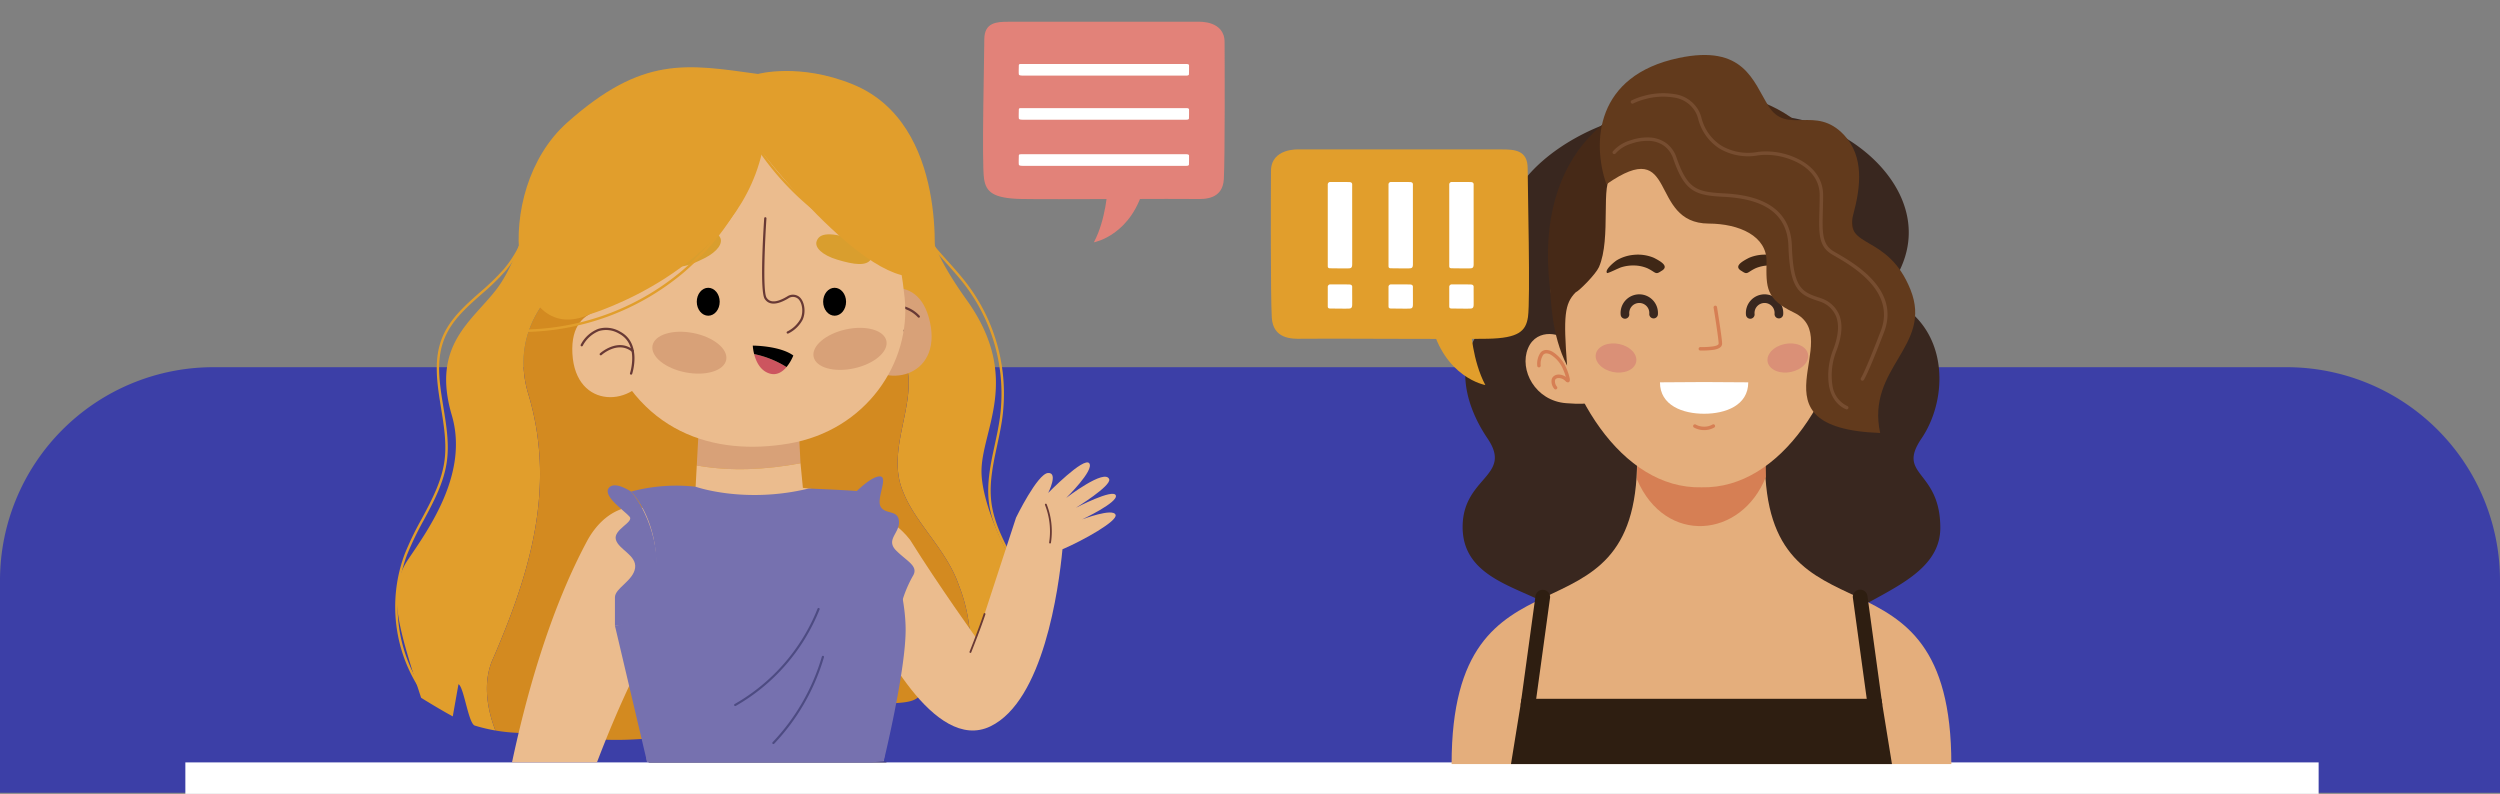 <svg xmlns="http://www.w3.org/2000/svg" xmlns:xlink="http://www.w3.org/1999/xlink" width="714.86" height="227" viewBox="0 0 714.86 227">
  <rect x="0" y="0" width="714.86" height="227" fill="#808080" stroke="none"/>
  <defs>
    <clipPath id="clip-path">
      <rect id="Rectangle_338292" data-name="Rectangle 338292" width="262" height="218" transform="translate(806 3498)" fill="none" stroke="#707070" stroke-width="1"/>
    </clipPath>
    <clipPath id="clip-path-2">
      <rect id="Rectangle_338809" data-name="Rectangle 338809" width="172.448" height="202.762" fill="none"/>
    </clipPath>
  </defs>
  <g id="c2" transform="translate(-705 -3469.292)">
    <g id="Group_982519" data-name="Group 982519" transform="translate(0 -28.708)">
      <g id="Group_982432" data-name="Group 982432" transform="translate(705 3480)">
        <path id="Rectangle_338258" data-name="Rectangle 338258" d="M61,0H653.86a61,61,0,0,1,61,61v60.685a0,0,0,0,1,0,0H0a0,0,0,0,1,0,0V61A61,61,0,0,1,61,0Z" transform="translate(0 123)" fill="#3c3fa7"/>
      </g>
      <rect id="Rectangle_338291" data-name="Rectangle 338291" width="610" height="9" transform="translate(758 3716)" fill="#fff"/>
      <g id="Mask_Group_420" data-name="Mask Group 420" clip-path="url(#clip-path)">
        <g id="Group_982516" data-name="Group 982516" transform="translate(-42.558 41.217)">
          <g id="Group_982514" data-name="Group 982514" transform="translate(848.233 3463)">
            <g id="Group_982518" data-name="Group 982518">
              <path id="Path_204646" data-name="Path 204646" d="M167.75,181.948l-.339-.615c5.593-3.079,7.53-10.123,6.969-15.739-.631-6.306-3.762-12.084-6.523-17.183-2.979-5.5-6.039-11.152-6.805-17.375-.678-5.515.512-11.048,1.665-16.4.55-2.551,1.119-5.188,1.474-7.787a51.319,51.319,0,0,0-10.242-38.238c-1.642-2.115-3.517-4.21-5.331-6.235-5.5-6.143-11.182-12.493-11.627-20.649l.7-.038c.434,7.909,6.036,14.168,11.451,20.219,1.822,2.035,3.707,4.138,5.362,6.273a52.022,52.022,0,0,1,10.384,38.763c-.361,2.624-.932,5.275-1.484,7.839-1.14,5.294-2.319,10.768-1.653,16.166.749,6.091,3.778,11.685,6.707,17.1,2.81,5.188,5.976,11.032,6.621,17.477.584,5.845-1.456,13.19-7.327,16.424" transform="translate(21.044 6.381)" fill="#e19e2c"/>
              <path id="Path_204647" data-name="Path 204647" d="M187.66,148.684c-5.449-9.02-9.282-19.88-9.381-26.4-.182-12.077,11.82-26.9-4.283-49.367-11.616-16.209-10.621-22.076-10.621-22.076L50.2,42.971S46.64,60.781,39.546,69.986s-18.614,16-12.731,35.961c4.828,16.374-6.318,32.133-12.39,41.076-5.98,8.81-3.446,18.118,3.617,39.712,0,0,5,3.129,9.047,5.319l1.631-9.2c1.541.662,2.831,11.269,4.672,11.83a48.455,48.455,0,0,0,5.88,1.4c-2.785-7.271-3.434-14.757-.561-20.787,10.647-24.633,17.987-49.216,9.87-75.789-5.812-19.935,9.377-35.738,25.851-39.325,23.068-4.8,42,8.262,61.965,16.859,6.644,2.124,15.491,4.214,18.9,10.837,6.8,12.133-5.1,26.773.607,40.035,3.44,8.846,12.371,16.5,15.829,26.456,3.966,9.953,4.237,20.5,1.91,30.872l.351.69a20.861,20.861,0,0,0,18.835-6.025c1.91-1.967,4.381-15.416-5.167-31.224" transform="translate(1.701 6.578)" fill="#e19e2c"/>
              <path id="Path_204648" data-name="Path 204648" d="M168.3,152.216c-3.457-9.959-12.389-17.61-15.829-26.456-5.71-13.262,6.189-27.9-.607-40.035-3.407-6.623-12.254-8.713-18.9-10.837C113,66.291,94.07,53.23,71,58.029,54.526,61.616,39.339,77.419,45.15,97.354c8.117,26.574.776,51.156-9.87,75.789-2.874,6.03-2.224,13.516.561,20.787a48,48,0,0,0,11.249.618l2.84-19.964,5.325,19.9s11.431,6.3,52.056-2.731,47.719-2.43,50.851-9.345-4.545-32.006-4.545-32.006l16.594,32.691c2.328-10.377,2.056-20.919-1.91-30.872" transform="translate(5.133 8.733)" fill="#d38a20"/>
              <path id="Path_204649" data-name="Path 204649" d="M115.1,110.763,114.593,101l-28.677,1.474-.478,8.924c9.886,1.757,19.774,1.2,29.662-.631" transform="translate(13.125 15.491)" fill="#d8a178"/>
              <path id="Path_204650" data-name="Path 204650" d="M138.908,119.235l-21.153-2.75-.681-7.023c-9.888,1.833-19.775,2.389-29.663.632l-.325,6.083s-9.565,4.026-12.978,4.868c.1,15.53-2.7,58.125-.925,73.774l67.682-.179s2-18.486,2.8-25.1c2.555-21.258-4.752-50.306-4.752-50.306" transform="translate(11.151 16.792)" fill="#ebbc8e"/>
              <path id="Path_204651" data-name="Path 204651" d="M76.875,88.476,70.159,71.74s-16.406-4.11-15.546,12.195S72.6,99.3,76.875,88.476" transform="translate(8.384 10.926)" fill="#ebbc8e"/>
              <path id="Path_204652" data-name="Path 204652" d="M125.682,86.061l2.022-17.92s14.722-8.325,18.228,7.622-13.254,19.592-20.251,10.3" transform="translate(19.307 10.111)" fill="#d8a178"/>
              <path id="Path_204653" data-name="Path 204653" d="M130.924,85.412a.326.326,0,0,0,.217-.505c-.048-.072-4.781-7.229.012-11.728a7.24,7.24,0,0,1,5.339-2.248,9.023,9.023,0,0,1,5.6,2.828.327.327,0,0,0,.491-.43,9.532,9.532,0,0,0-6.05-3.05A7.871,7.871,0,0,0,130.7,72.7c-5.2,4.882-.157,12.494-.106,12.57a.327.327,0,0,0,.325.14" transform="translate(19.717 10.772)" fill="#683935"/>
              <path id="Path_204654" data-name="Path 204654" d="M137.805,76.994a.327.327,0,0,0,.1-.614c-.061-.031-6.13-3.073-9.47,1.617a.327.327,0,1,0,.532.38c3.014-4.233,8.583-1.442,8.639-1.414a.321.321,0,0,0,.2.031" transform="translate(19.72 11.557)" fill="#683935"/>
              <path id="Path_204655" data-name="Path 204655" d="M138.774,37.074S146.6,52.56,149.043,76.1c1.9,18.37-10.9,37.871-33.177,41.651-20.938,3.553-43.719-2.664-53.354-31.549S59.748,32.812,85.9,23.462s45.5-4.162,52.878,13.613" transform="translate(8.965 2.878)" fill="#ebbc8e"/>
              <path id="Path_204656" data-name="Path 204656" d="M95.549,84.9c-.606,3.108-5.813,4.708-11.632,3.575s-10.046-4.571-9.44-7.678,5.812-4.707,11.631-3.574S96.153,81.8,95.549,84.9" transform="translate(11.432 11.784)" fill="#d8a178"/>
              <path id="Path_204657" data-name="Path 204657" d="M135.211,79.593c.681,3.066-3.422,6.586-9.164,7.862s-10.949-.175-11.63-3.242,3.422-6.586,9.163-7.862,10.949.175,11.631,3.242" transform="translate(17.565 11.635)" fill="#d8a178"/>
              <path id="Path_204658" data-name="Path 204658" d="M79.129,61.137s-3.26-2.877,3.6-6.513,9.28-2.848,10.4-1.046c1.022,1.643-.543,4.12-4.438,6.083-4.676,2.357-7.793,3.132-9.563,1.477" transform="translate(12.037 7.974)" fill="#d99e2e"/>
              <path id="Path_204659" data-name="Path 204659" d="M130.682,59.885s2.438-3.309-5.157-5.768-9.745-1.317-10.376.609c-.575,1.758,1.577,3.92,5.862,5.219,5.144,1.561,8.371,1.825,9.671-.06" transform="translate(17.675 8.075)" fill="#d99e2e"/>
              <path id="Path_204660" data-name="Path 204660" d="M123.317,69.945c.007,2.206-1.454,4-3.264,4.005s-3.283-1.778-3.291-3.983,1.455-4,3.264-4.005,3.284,1.778,3.291,3.983" transform="translate(17.937 10.11)"/>
              <path id="Path_204661" data-name="Path 204661" d="M91.993,69.945c.008,2.206-1.454,4-3.264,4.005s-3.283-1.778-3.291-3.983,1.455-4,3.264-4.005,3.284,1.778,3.291,3.983" transform="translate(13.125 10.11)"/>
              <path id="Path_204662" data-name="Path 204662" d="M71.113,89.288a.327.327,0,0,1-.344-.429c.028-.082,2.687-8.239-3.129-11.3A7.237,7.237,0,0,0,61.9,76.81a9.023,9.023,0,0,0-4.642,4.213.327.327,0,0,1-.588-.285,9.522,9.522,0,0,1,5.021-4.548,7.871,7.871,0,0,1,6.26.788c6.309,3.324,3.474,12,3.444,12.09a.326.326,0,0,1-.276.22" transform="translate(8.7 11.629)" fill="#683935"/>
              <path id="Path_204663" data-name="Path 204663" d="M61.72,83.1a.327.327,0,0,1-.255-.565c.05-.047,5.092-4.594,9.559-.96a.327.327,0,0,1-.412.508c-4.032-3.279-8.658.892-8.7.933a.325.325,0,0,1-.188.084" transform="translate(9.426 12.292)" fill="#683935"/>
              <path id="Path_204664" data-name="Path 204664" d="M108.968,81.764a.325.325,0,0,1-.137-.619,8.763,8.763,0,0,0,3.76-3.547c.9-1.826.606-4.563-.608-5.743a2.286,2.286,0,0,0-2.856-.164c-.036.018-.092.053-.17.1-3.983,2.33-5.785,1.3-6.6.016-1.489-2.349-.27-20.936-.126-23.048a.325.325,0,0,1,.648.045c-.389,5.679-1.137,20.82.025,22.656.958,1.51,2.884,1.435,5.724-.228.088-.051.153-.09.2-.112a2.917,2.917,0,0,1,3.609.272c1.415,1.376,1.762,4.411.738,6.495a9.254,9.254,0,0,1-4.071,3.851.322.322,0,0,1-.133.03" transform="translate(15.611 7.42)" fill="#683935"/>
              <path id="Path_204665" data-name="Path 204665" d="M103.979,87.923c2.118.692,3.775-.442,4.936-1.816A28.03,28.03,0,0,0,99.66,82.4c.509,2,1.667,4.658,4.319,5.525" transform="translate(15.309 12.635)" fill="#cc555f"/>
              <path id="Path_204666" data-name="Path 204666" d="M99.319,80.3a13.5,13.5,0,0,0,.393,2.418,28.03,28.03,0,0,1,9.255,3.709,12.732,12.732,0,0,0,1.951-3.306c-3.955-2.846-11.6-2.821-11.6-2.821" transform="translate(15.257 12.313)"/>
              <path id="Path_204667" data-name="Path 204667" d="M61.653,81.925s41.419-12.259,49.233-46.289c0,0,36.052,46.671,49.1,33.044,0,0,4.711-41.154-23.159-52.5-15.29-6.221-27.1-2.961-27.1-2.961-20.532-2.831-33.01-5.264-54.552,13.891-22.182,19.722-16.16,65.23,6.481,54.811" transform="translate(6.341 1.714)" fill="#e19e2c"/>
              <path id="Path_204668" data-name="Path 204668" d="M18.264,185.544A43.146,43.146,0,0,1,13.426,146a87.381,87.381,0,0,1,4.812-9.959c2.834-5.286,5.766-10.753,6.553-16.726.652-4.95-.19-10.122-1.006-15.123-1.1-6.772-2.243-13.773.4-20.162,2.17-5.25,6.517-9.093,10.722-12.81a68.519,68.519,0,0,0,6.843-6.637,33.067,33.067,0,0,0,7.6-24.3l.7-.07a33.777,33.777,0,0,1-7.762,24.821,69.12,69.12,0,0,1-6.912,6.707C31.035,75.576,26.941,79.2,24.831,84.3c-2.566,6.205-1.492,12.8-.354,19.781.823,5.052,1.673,10.274,1.008,15.327-.8,6.1-3.765,11.625-6.63,16.966a87.064,87.064,0,0,0-4.775,9.877,42.438,42.438,0,0,0,4.759,38.9Z" transform="translate(1.641 6.155)" fill="#e19e2c"/>
              <path id="Path_204669" data-name="Path 204669" d="M42.26,85.18c-.661,0-1.32-.009-1.981-.029l.02-.7A71.609,71.609,0,0,0,88.13,67.676a71.627,71.627,0,0,0,24.345-44.457l.7.093a72.343,72.343,0,0,1-24.588,44.9A72.4,72.4,0,0,1,42.26,85.18" transform="translate(6.187 3.544)" fill="#e19e2c"/>
              <path id="Path_204670" data-name="Path 204670" d="M149.175,66.937A78.731,78.731,0,0,1,92.5,15.4l.666-.217a78.015,78.015,0,0,0,56.163,51.074Z" transform="translate(14.209 2.309)" fill="#e19e2c"/>
              <path id="Path_204671" data-name="Path 204671" d="M86.642,186.7c6.381-.546,12.771-.991,19.181-1.147,11.772-.287,24.785.082,37.141,2.594-.76-2.959-1.234-4.672-1.234-4.672l-67.682-.18c-.689.769-1.432,1.68-2.21,2.706q7.4.277,14.8.7" transform="translate(11.035 28.134)" fill="#42354c"/>
              <path id="Path_204672" data-name="Path 204672" d="M105.383,185.306a2.185,2.185,0,0,0-3.507.058q1.739-.038,3.507-.058" transform="translate(15.65 28.312)" fill="#2f2537"/>
              <path id="Path_204673" data-name="Path 204673" d="M116.367,118.767c9.976,1.812,19.776,5.479,25.3,12.6,8.224,13.172,19.027,28.2,19.027,28.2l11.288-34.53s6.115-12.564,9.146-12.762.045,5.7.045,5.7,10.257-10.473,11.748-8.476-6.593,9.9-6.593,9.9,11.091-8.544,12.293-5.341c.633,1.914-9.529,8.168-9.529,8.168s10.62-5.55,11.413-3.561-9.626,6.88-9.626,6.88,8.889-3.394,9.563-1.291c.572,1.782-9.25,7.3-15.185,9.829-1.086,11.367-5.455,43.369-20.63,50.647-16.068,7.707-32.15-24.652-36.147-33.406" transform="translate(17.876 16.758)" fill="#ebbc8e"/>
              <path id="Path_204674" data-name="Path 204674" d="M153.3,157.983a.254.254,0,0,1-.1-.02.26.26,0,0,1-.147-.339c.028-.068,2.783-7.006,4.038-10.845a.261.261,0,1,1,.5.163c-1.26,3.854-4.022,10.807-4.049,10.876a.262.262,0,0,1-.242.165" transform="translate(23.509 22.497)" fill="#683935"/>
              <path id="Path_204675" data-name="Path 204675" d="M124.43,117.689s4.716-4.978,7.336-4.978-1.047,6.288.262,8.646,4.978.786,5.24,4.191-3.929,5.241-.786,8.384,6.55,4.454,4.716,7.336a34.55,34.55,0,0,0-3.144,7.6Z" transform="translate(19.114 17.291)" fill="#7671af"/>
              <path id="Path_204676" data-name="Path 204676" d="M63.239,195.314c15.8-42.16,29.177-55.586,29.177-55.586l-9.2-14.522a10.858,10.858,0,0,0-5.888-4.538c-4.426-1.405-11.264.766-15.91,8.893-10.928,20.194-17.864,45.113-22.139,65.765q11.976-.232,23.961-.013" transform="translate(6.034 18.452)" fill="#ebbc8e"/>
              <path id="Path_204677" data-name="Path 204677" d="M65.154,155.062l9.17,38.9c7.368,1.817,18.067,2.318,28.791,2.209,1.245-.051,2.49-.1,3.735-.132,1.6-.039,3.221-.063,4.859-.075,16.173-.593,30.3-2.182,30.3-2.182s6.445-26.4,6.266-38.068c-.262-17.161-11.069-38.908-13.951-39.17s-13.756-.72-13.756-.72c-18.34,4.454-32.338-.505-32.338-.505a49.474,49.474,0,0,0-18.457,1.389s7.7,7.565,7.172,22.5-11.79,15.851-11.79,15.851" transform="translate(10.009 17.646)" fill="#7671af"/>
              <path id="Path_204678" data-name="Path 204678" d="M95.005,173.384a.311.311,0,0,1-.155-.58,54.745,54.745,0,0,0,23.711-27.3.312.312,0,0,1,.579.231A55.375,55.375,0,0,1,95.16,173.344a.3.3,0,0,1-.155.04" transform="translate(14.547 22.299)" fill="#4d4b82"/>
              <path id="Path_204679" data-name="Path 204679" d="M104.47,182.423a.311.311,0,0,1-.225-.526,60.047,60.047,0,0,0,14.09-24.488.312.312,0,0,1,.6.173A60.669,60.669,0,0,1,104.7,182.326a.307.307,0,0,1-.225.1" transform="translate(16.001 24.123)" fill="#4d4b82"/>
              <path id="Path_204680" data-name="Path 204680" d="M70.05,116.726s-4.88-3.307-6.452-.949,4.716,6.55,6.026,8.121-4.716,3.669-3.93,6.55,6.027,4.454,5.5,8.123-5.765,5.763-5.765,8.383v8.123s11.528.262,12.052-14.673-7.434-23.678-7.434-23.678" transform="translate(9.731 17.632)" fill="#7671af"/>
              <path id="Path_204681" data-name="Path 204681" d="M173.2,130.864a.236.236,0,0,1-.04,0,.262.262,0,0,1-.218-.3,20.733,20.733,0,0,0-1.191-10.731.261.261,0,0,1,.486-.192,21.266,21.266,0,0,1,1.221,11,.26.26,0,0,1-.257.22" transform="translate(26.381 18.331)" fill="#683935"/>
            </g>
          </g>
          <g id="Group_982515" data-name="Group 982515" transform="translate(0 -22.706)">
            <g id="Group_982513" data-name="Group 982513">
              <path id="Path_204741" data-name="Path 204741" d="M218.109,19.435H163.673c-3.347,0-6.916.163-6.916,5.036s-.756,35.212-.084,39.806c.557,3.817,2.538,5.672,10.793,5.835s45.515-.115,49.751,0c2.676.073,7.7.073,8.031-5.684.34-5.863.248-33.866.213-39.143.035-6.254-7.353-5.848-7.353-5.848" transform="translate(872.258 3466.276)" fill="#e28279"/>
              <path id="Path_204742" data-name="Path 204742" d="M187.775,61.132s-.434,8.686-3.908,15.2c0,0,11.075-1.954,14.549-16.721Z" transform="translate(876.479 3472.449)" fill="#e28279"/>
            </g>
            <path id="Path_204743" data-name="Path 204743" d="M213.23,29.9H165.939c-.323,0-.668.01-.668.33s-.074,2.307-.008,2.608c.053.249.245.371,1.042.382s46.428-.006,46.838,0c.26,0,.744,0,.776-.373s.024-2.218.021-2.564c0-.41-.709-.383-.709-.383" transform="translate(873.616 3467.884)" fill="#fff"/>
            <path id="Path_204744" data-name="Path 204744" d="M213.23,40.836H165.939c-.323,0-.668.01-.668.33s-.074,2.307-.008,2.608c.053.249.245.371,1.042.382s46.428-.006,46.838,0c.26,0,.744,0,.776-.373s.024-2.218.021-2.564c0-.41-.709-.383-.709-.383" transform="translate(873.616 3469.564)" fill="#fff"/>
            <path id="Path_204745" data-name="Path 204745" d="M213.23,52.27H165.939c-.323,0-.668.01-.668.33s-.074,2.307-.008,2.608c.053.249.245.371,1.042.382s46.428-.006,46.838,0c.26,0,.744,0,.776-.373s.024-2.218.021-2.564c0-.41-.709-.383-.709-.383" transform="translate(873.616 3471.32)" fill="#fff"/>
          </g>
        </g>
      </g>
      <g id="Group_983805" data-name="Group 983805">
        <g id="Group_983807" data-name="Group 983807" transform="translate(1105.302 3513.723)">
          <g id="Group_983806" data-name="Group 983806" clip-path="url(#clip-path-2)">
            <path id="Path_211269" data-name="Path 211269" d="M87.1,144.242c6.5,20.8,19.142,32.5,41.374,38.1-5.689-8.332-3.685-20.693,5.917-25.991s20.154-10.5,20.131-21.176c-.037-16.647-12.682-14.748-5.372-25.53s7.841-29.03-5.4-37.829c-.188-.125-.364-.25-.547-.375-2.489-2.393-4.263-3-1.434-7.774,18.649-31.45-37.843-62.183-54.253-36.735-3.6-5.069-10.12-10.385-21.371-9.1-7,.8-24.887,8.088-32.836,21.152C20.1,60.7,39.772,60.316,30.253,71.578a15.338,15.338,0,0,0-2.759,2.755c-.115.1-.23.192-.346.284-12.458,9.8-9.409,24.249-2.1,35.032s-6.869,10.941-7.119,24.971c-.258,14.406,14.8,17.184,24.4,22.481s9.083,16.913,3.394,25.245c22.231-5.6,34.874-17.307,41.373-38.1" fill="#39271f" fill-rule="evenodd"/>
            <path id="Path_211270" data-name="Path 211270" d="M86.224,202.762h71.448c0-67.2-53.295-30.942-53.295-86.923H67.808c0,55.981-53.032,19.727-53.032,86.923Z" fill="#e4ae7c" fill-rule="evenodd"/>
            <path id="Path_211271" data-name="Path 211271" d="M47.15,81.794c-.172-1.9-7.936-4.14-10.523,2.07s2.07,15.008,10.868,15.7,6.21-.864,6.21-.864Z" fill="#e4ae7c" fill-rule="evenodd"/>
            <path id="Path_211272" data-name="Path 211272" d="M125.485,81.794c.172-1.9,7.935-4.14,10.522,2.07s-2.069,15.008-10.867,15.7-6.211-.864-6.211-.864Z" fill="#e4ae7c" fill-rule="evenodd"/>
            <path id="Path_211273" data-name="Path 211273" d="M104.674,114.267s-.1,2.6-.036,6.386c-7.008,17.607-28.767,19.588-36.841.733.089-4.176-.022-7.119-.022-7.119Z" fill="#d67f54" fill-rule="evenodd"/>
            <path id="Path_211274" data-name="Path 211274" d="M86.224,123.621c-45.773,1.1-68.884-111.776,0-108.885,68.884-2.891,45.773,109.985,0,108.885" fill="#e4ae7c" fill-rule="evenodd"/>
            <path id="Path_211275" data-name="Path 211275" d="M65.585,74.062a1.237,1.237,0,0,1-2.462.243,5.317,5.317,0,0,1,.153-1.916,5.349,5.349,0,0,1,8.291-2.938,5.342,5.342,0,0,1,2.205,4.692,1.239,1.239,0,1,1-2.472-.164,2.881,2.881,0,0,0-.262-1.421,2.835,2.835,0,0,0-.915-1.1,2.872,2.872,0,0,0-4.008.643,2.808,2.808,0,0,0-.443.928,2.838,2.838,0,0,0-.087,1.033" fill="#39271f" fill-rule="evenodd"/>
            <path id="Path_211276" data-name="Path 211276" d="M65.789,84.023c2.336,1.794,2.439,4.419.229,5.867s-5.9,1.165-8.233-.628-2.438-4.421-.228-5.867,5.9-1.166,8.232.628" fill="#da9077" fill-rule="evenodd"/>
            <path id="Path_211277" data-name="Path 211277" d="M106.914,84.023c-2.336,1.794-2.438,4.419-.228,5.867s5.9,1.165,8.233-.628,2.438-4.421.228-5.867-5.9-1.166-8.233.628" fill="#da9077" fill-rule="evenodd"/>
            <path id="Path_211278" data-name="Path 211278" d="M72.638,58.009c-.152-.066-.305-.129-.461-.188a11.819,11.819,0,0,0-5.238-.68,11.6,11.6,0,0,0-4.891,1.532c-.741.478-3.631,2.818-2.811,3.679.334.094,3.212-1.377,4.059-1.652a11.49,11.49,0,0,1,3.775-.508,10.146,10.146,0,0,1,3.461.7c.032.007.246.1.292.123,2.414,1.174,2.195,1.927,3.842.8,2.536-1.351-.074-2.793-2.028-3.809" fill="#3f2716" fill-rule="evenodd"/>
            <path id="Path_211279" data-name="Path 211279" d="M99.81,58.009c.153-.066.305-.129.461-.188a11.822,11.822,0,0,1,5.239-.68,11.608,11.608,0,0,1,4.891,1.532c.74.478,3.63,2.818,2.81,3.679-.334.094-3.213-1.377-4.058-1.652a11.5,11.5,0,0,0-3.776-.508,10.146,10.146,0,0,0-3.461.7c-.032.007-.246.1-.292.123-2.414,1.174-2.195,1.927-3.842.8-2.536-1.351.074-2.793,2.028-3.809" fill="#3f2716" fill-rule="evenodd"/>
            <path id="Path_211280" data-name="Path 211280" d="M74.351,93.6q6.329-.078,12.624-.079T99.6,93.6c0,6.619-6.528,8.983-12.6,8.983h-.045c-6.075,0-12.6-2.364-12.6-8.983" fill="#fff" fill-rule="evenodd"/>
            <path id="Path_211281" data-name="Path 211281" d="M84.072,106.527a.495.495,0,0,1,.5-.854,4.869,4.869,0,0,0,2.422.6,4.647,4.647,0,0,0,2.377-.6.494.494,0,1,1,.512.846,5.643,5.643,0,0,1-2.889.743,5.872,5.872,0,0,1-2.922-.739" fill="#d67f54" fill-rule="evenodd"/>
            <path id="Path_211282" data-name="Path 211282" d="M85.85,84.517a.5.5,0,0,1,0-.993,24.2,24.2,0,0,0,3.713-.2c.9-.153,1.569-.4,1.569-.81,0-1.427-1.447-10.3-1.451-10.327a.5.5,0,0,1,.978-.156c0,.026,1.465,8.994,1.465,10.483,0,1.045-1.016,1.553-2.4,1.787a24.781,24.781,0,0,1-3.876.213" fill="#d67f54" fill-rule="evenodd"/>
            <path id="Path_211283" data-name="Path 211283" d="M133.193,88.765a.5.5,0,1,1-.993,0,4.822,4.822,0,0,0-.679-2.969,1.182,1.182,0,0,0-.923-.461,2.724,2.724,0,0,0-1.352.416,8.93,8.93,0,0,0-3.4,4.006,18.7,18.7,0,0,0-.846,2.3,3.525,3.525,0,0,1,2.312-.671,2.208,2.208,0,0,1,1.069.388,1.752,1.752,0,0,1,.667.934,3.254,3.254,0,0,1-.685,2.686.495.495,0,0,1-.822-.55,2.359,2.359,0,0,0,.557-1.853.771.771,0,0,0-.295-.415,1.206,1.206,0,0,0-.588-.205,2.734,2.734,0,0,0-2.116.89,1.066,1.066,0,0,1-.5.318.542.542,0,0,1-.716-.48l-.005-.026a1.713,1.713,0,0,1,.014-.579,15.536,15.536,0,0,1,1.051-3.134,9.991,9.991,0,0,1,3.815-4.472,3.693,3.693,0,0,1,1.859-.544,2.139,2.139,0,0,1,1.671.825,5.685,5.685,0,0,1,.9,3.594" fill="#d67f54" fill-rule="evenodd"/>
            <path id="Path_211284" data-name="Path 211284" d="M40.247,88.765a.5.5,0,1,1-.992,0,5.686,5.686,0,0,1,.9-3.594,2.144,2.144,0,0,1,1.671-.825,3.694,3.694,0,0,1,1.86.544A9.984,9.984,0,0,1,47.5,89.362,15.55,15.55,0,0,1,48.556,92.5a1.713,1.713,0,0,1,.014.579l-.006.026a.542.542,0,0,1-.716.48,1.063,1.063,0,0,1-.5-.318,2.732,2.732,0,0,0-2.116-.89,1.207,1.207,0,0,0-.589.205.764.764,0,0,0-.294.415,2.353,2.353,0,0,0,.556,1.853.495.495,0,1,1-.822.55A3.253,3.253,0,0,1,43.4,92.71a1.75,1.75,0,0,1,.666-.934,2.212,2.212,0,0,1,1.07-.388,3.521,3.521,0,0,1,2.311.671,18.682,18.682,0,0,0-.845-2.3,8.931,8.931,0,0,0-3.4-4.006,2.721,2.721,0,0,0-1.351-.416,1.18,1.18,0,0,0-.923.461,4.814,4.814,0,0,0-.68,2.969" fill="#d67f54" fill-rule="evenodd"/>
            <path id="Path_211285" data-name="Path 211285" d="M47.8,88.828c-4.615-9.006-4.545-19.065-4.979-22.93C38.563,27.992,62.171,9.985,85.493,10.651c.245-.007.488-.01.731-.013V25.494c-4.278-1.4-7.925-2.253-9.856-2.253-.238,0-.474,0-.71-.013q-.351.013-.708.013c-5.374,0-8.044,8.961-14.231,11.387-3.546,1.389-.152,17.785-3.819,26.035-.9,2.02-5.587,6.748-6.671,7.225-3.172,3.23-3.5,6.854-2.431,20.94" fill="#462917" fill-rule="evenodd"/>
            <path id="Path_211286" data-name="Path 211286" d="M124.65,88.828c4.614-9.006,4.545-19.065,4.979-22.93,4.256-37.906-19.352-55.913-42.674-55.247-.245-.007-.488-.01-.73-.013V25.494c4.277-1.4,7.923-2.253,9.855-2.253.239,0,.474,0,.709-.013.235.009.47.013.709.013,5.373,0,8.045,11.456,14.231,13.881,3.545,1.39.151,15.291,3.819,23.541.9,2.02,5.587,6.748,6.671,7.225,3.172,3.23,3.5,6.854,2.431,20.94" fill="#462917" fill-rule="evenodd"/>
            <path id="Path_211287" data-name="Path 211287" d="M86.224,202.762h54.469l-3.023-18.676H34.777l-3.023,18.676Z" fill="#2e1e11" fill-rule="evenodd"/>
            <path id="Path_211288" data-name="Path 211288" d="M38.746,185.691a2.108,2.108,0,0,1-4.213-.132l4.2-30.635a2.108,2.108,0,0,1,4.213.133Z" fill="#2e1e11" fill-rule="evenodd"/>
            <path id="Path_211289" data-name="Path 211289" d="M133.7,185.691a2.108,2.108,0,0,0,4.213-.132l-4.2-30.635a2.108,2.108,0,0,0-4.214.133Z" fill="#2e1e11" fill-rule="evenodd"/>
            <path id="Path_211290" data-name="Path 211290" d="M101.409,74.062a1.236,1.236,0,0,1-2.461.243,5.343,5.343,0,1,1,10.648-.162,1.239,1.239,0,1,1-2.472-.164,2.892,2.892,0,0,0-.261-1.421,2.872,2.872,0,0,0-5.368.471,2.881,2.881,0,0,0-.086,1.033" fill="#39271f" fill-rule="evenodd"/>
            <path id="Path_211291" data-name="Path 211291" d="M59.031,36.982c20.7-14.425,11.785,11.157,29.27,11.225,8.7.034,16.673,3.549,16.53,10.932s-.195,10.654,7.788,14.488c15.471,7.428-14.054,33.03,24.7,34.456-4.052-18.708,15.173-24.757,8.669-40.99s-19.077-11.5-16.338-21.58C131.8,37.58,132.707,29,127.01,22.9c-8.229-8.814-16.367.167-21.637-8.316C100.952,7.462,98.366-3.1,79.684.862,55.9,5.9,54.891,24.909,59.031,36.982" fill="#623a1c" fill-rule="evenodd"/>
            <path id="Path_211292" data-name="Path 211292" d="M61.7,28.121a.494.494,0,1,1-.807-.569,10.625,10.625,0,0,1,4.92-3.118,14.89,14.89,0,0,1,5.173-.86,9.012,9.012,0,0,1,5.047,1.548A8.441,8.441,0,0,1,79.1,29.38c1.539,4.425,2.964,6.883,4.937,8.26s4.557,1.72,8.4,1.913c4,.2,8.767.836,12.61,2.967,3.9,2.163,6.828,5.836,7.031,12.087.195,5.942.892,9.247,2.171,11.255,1.242,1.946,3.1,2.7,5.63,3.52.186.06.357.119.51.177a8.45,8.45,0,0,1,5.227,4.77c.9,2.257.885,5.207-.327,8.938q-.177.546-.371,1.071a19.175,19.175,0,0,0-1.236,10.178,7.6,7.6,0,0,0,4.247,5.869.495.495,0,1,1-.388.91c-2.509-1.074-4.207-3.413-4.832-6.589a20.153,20.153,0,0,1,1.278-10.713c.135-.366.255-.709.36-1.032,1.137-3.5,1.167-6.222.351-8.268a7.5,7.5,0,0,0-4.654-4.2c-.169-.062-.326-.118-.471-.164-2.726-.887-4.74-1.71-6.157-3.932-1.379-2.162-2.126-5.618-2.326-11.755-.19-5.829-2.907-9.247-6.524-11.254-3.675-2.037-8.294-2.648-12.175-2.843-4.029-.2-6.757-.577-8.925-2.091S79.773,34.341,78.16,29.7a7.465,7.465,0,0,0-2.7-3.776,8.036,8.036,0,0,0-4.5-1.366,13.9,13.9,0,0,0-4.823.805A9.676,9.676,0,0,0,61.7,28.121" fill="#774d30" fill-rule="evenodd"/>
            <path id="Path_211293" data-name="Path 211293" d="M66.765,13.839a.5.5,0,1,1-.434-.892,19.3,19.3,0,0,1,3.265-1.21,20.4,20.4,0,0,1,8.907-.549,9.318,9.318,0,0,1,7.057,4.973,9.817,9.817,0,0,1,.634,1.7,13.284,13.284,0,0,0,5.735,8.078,15.146,15.146,0,0,0,10.26,1.805,16.469,16.469,0,0,1,2.452-.176,20.974,20.974,0,0,1,10.136,2.651c3.127,1.8,5.556,4.528,6.112,8.214a10.816,10.816,0,0,1,.12,1.618c0,1.643-.043,3.238-.082,4.693-.159,5.946-.253,9.441,3.119,11.425.273.161.525.306.8.464h0c5.265,3.039,18.218,10.519,13.6,22.591C133.687,91.629,132.6,93,132.593,93a.5.5,0,0,1-.787-.6c0-.005,1.005-1.255,5.707-13.532,4.322-11.286-8.111-18.465-13.165-21.383-.312-.181-.6-.346-.8-.467-3.876-2.28-3.777-5.99-3.607-12.3.037-1.384.078-2.9.078-4.67a9.851,9.851,0,0,0-.108-1.47c-.506-3.351-2.742-5.846-5.624-7.506a19.972,19.972,0,0,0-9.644-2.514,15.522,15.522,0,0,0-2.305.164A16.123,16.123,0,0,1,91.41,26.776a14.247,14.247,0,0,1-6.169-8.655,8.956,8.956,0,0,0-.573-1.525,8.371,8.371,0,0,0-6.348-4.435,19.39,19.39,0,0,0-8.461.53,18.212,18.212,0,0,0-3.094,1.148" fill="#774d30" fill-rule="evenodd"/>
          </g>
        </g>
        <g id="Group_982511" data-name="Group 982511" transform="translate(817.233 3447.088)">
          <g id="Group_982508" data-name="Group 982508" transform="translate(251.158 93.634)">
            <g id="Group_982512" data-name="Group 982512" transform="translate(0 0)">
              <path id="Path_204689" data-name="Path 204689" d="M225.609,78.362H283.76c3.575,0,7.388.174,7.388,5.379s.807,37.615.09,42.523c-.6,4.078-2.711,6.06-11.53,6.233s-48.622-.123-53.146,0c-2.86.078-8.222.078-8.58-6.072-.365-6.263-.266-36.177-.229-41.815-.037-6.681,7.855-6.247,7.855-6.247" transform="translate(-217.713 -78.356)" fill="#e19e2c"/>
              <path id="Path_204690" data-name="Path 204690" d="M266.239,120.163s.463,9.278,4.175,16.238c0,0-11.831-2.088-15.541-17.862Z" transform="translate(-209.079 -69.019)" fill="#e19e2c"/>
              <path id="Path_204691" data-name="Path 204691" d="M231.618,116.575c.672,0,4.852.075,5.485.009.526-.055.781-.255.8-1.083s-.016-4.566,0-4.991c.01-.269.01-.771-.783-.806-.808-.033-4.667-.025-5.394-.021a.7.7,0,0,0-.806.738v5.461c0,.335.022.694.694.694" transform="translate(-214.644 -71.078)" fill="#fff"/>
              <path id="Path_204692" data-name="Path 204692" d="M245.015,110.421v5.461c0,.336.022.694.694.694s4.852.076,5.485.009c.526-.055.781-.254.8-1.082s-.016-4.567,0-4.991c.01-.269.01-.773-.783-.806-.808-.035-4.667-.025-5.394-.021a.7.7,0,0,0-.806.737" transform="translate(-211.369 -71.078)" fill="#fff"/>
              <path id="Path_204693" data-name="Path 204693" d="M259.107,110.421v5.461c0,.336.021.694.693.694s4.853.076,5.485.009c.526-.055.781-.254.8-1.082s-.016-4.567,0-4.991c.01-.269.01-.773-.783-.806s-4.667-.025-5.394-.021a.7.7,0,0,0-.8.737" transform="translate(-208.095 -71.078)" fill="#fff"/>
              <path id="Path_204694" data-name="Path 204694" d="M231.618,110.594c.672,0,4.852.076,5.485.009.526-.057.781-.255.8-1.083s-.016-22.345,0-22.77c.01-.269.01-.771-.783-.806-.808-.035-4.667-.025-5.394-.021a.7.7,0,0,0-.806.737V109.9c0,.335.022.694.694.694" transform="translate(-214.644 -76.599)" fill="#fff"/>
              <path id="Path_204695" data-name="Path 204695" d="M245.015,86.659V109.9c0,.335.022.694.694.694s4.852.075,5.485.007c.526-.055.781-.254.8-1.082s-.016-22.345,0-22.77c.01-.269.01-.773-.783-.806-.808-.035-4.667-.026-5.394-.022a.7.7,0,0,0-.806.738" transform="translate(-211.369 -76.6)" fill="#fff"/>
              <path id="Path_204696" data-name="Path 204696" d="M259.107,86.659V109.9c0,.335.021.694.693.694s4.853.075,5.485.007c.526-.055.781-.254.8-1.082s-.016-22.345,0-22.77c.01-.269.01-.773-.783-.806s-4.667-.026-5.394-.022a.7.7,0,0,0-.8.738" transform="translate(-208.095 -76.6)" fill="#fff"/>
            </g>
          </g>
        </g>
      </g>
    </g>
  </g>
</svg>
